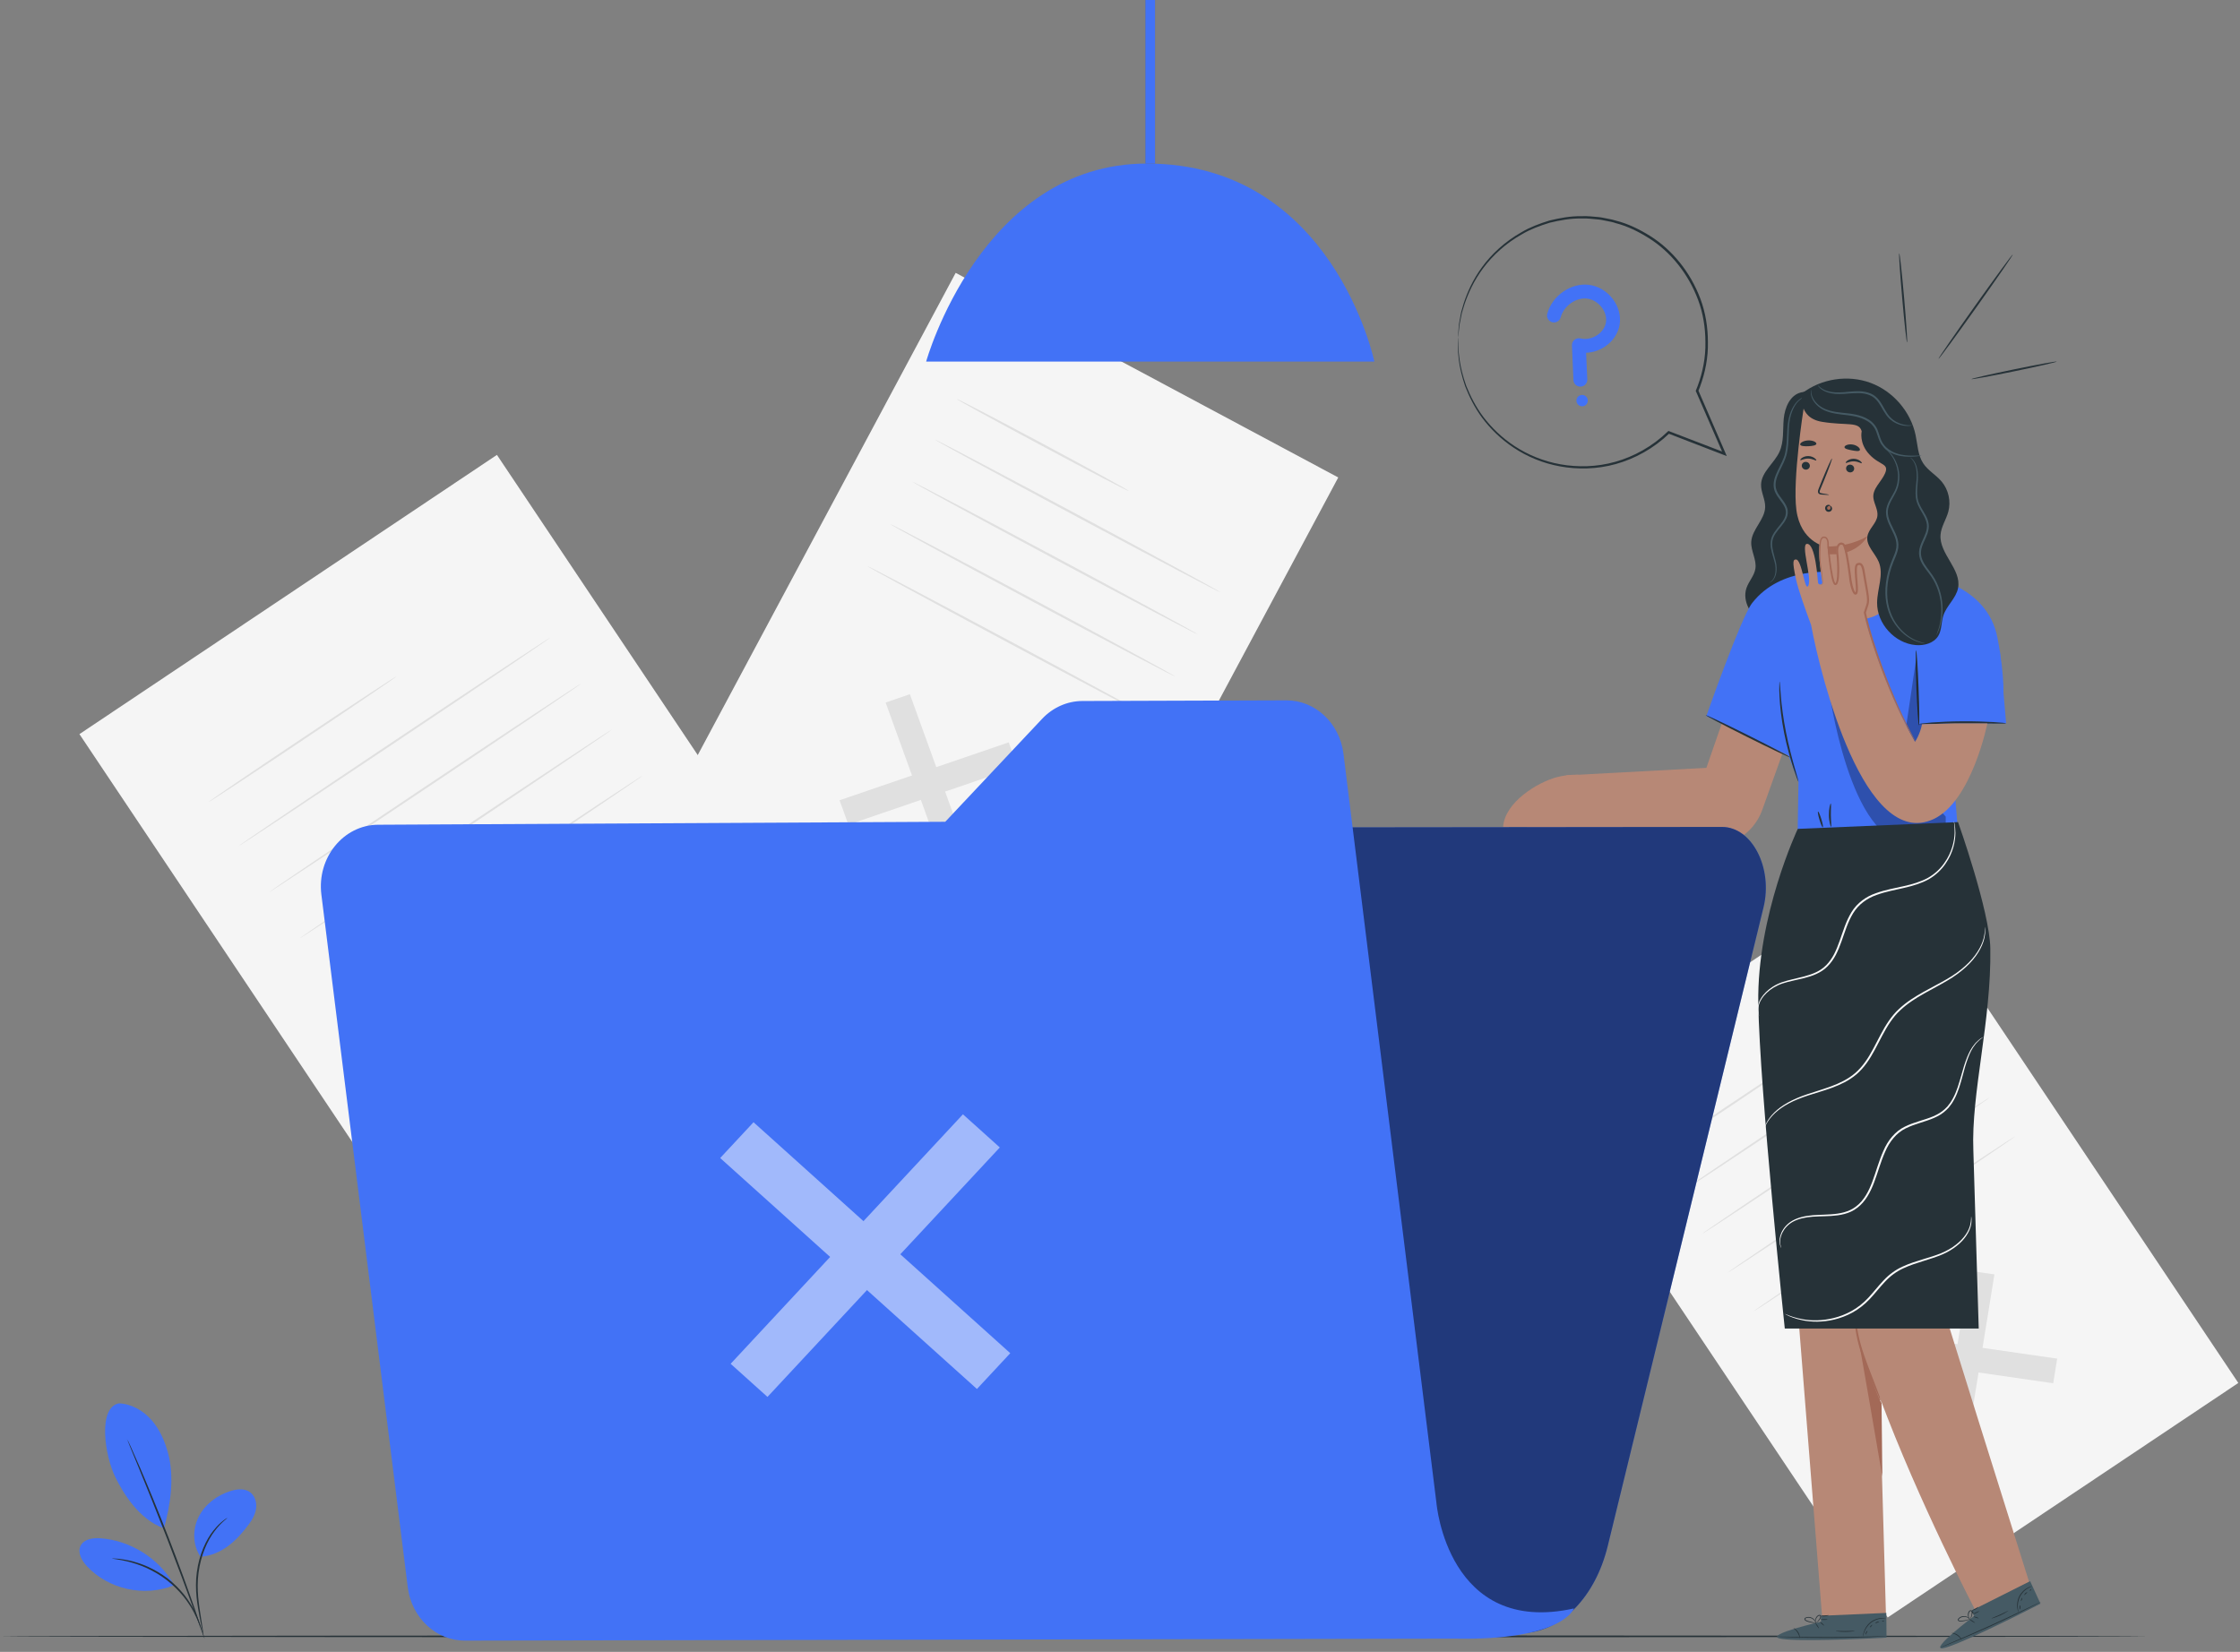 <svg width="602" height="444" viewBox="0 0 602 444" fill="none" xmlns="http://www.w3.org/2000/svg">
<rect x="0" y="0" width="602" height="444" fill="#808080" stroke="none"/>
<g clip-path="url(#clip0_385_2010)">
<path d="M133.549 122.267L21.348 197.322L131.865 362.536L244.066 287.48L133.549 122.267Z" fill="#F5F5F5"/>
<path d="M186.09 279.66L184.81 287.54L129.03 279.5L130.31 271.62L186.09 279.66Z" fill="#E0E0E0"/>
<path d="M158 251.55L166 252.7L157.13 307.62L149.12 306.46L158 251.55Z" fill="#E0E0E0"/>
<path d="M106.62 181.75C106.7 181.87 95.46 189.53 81.51 198.86C67.56 208.19 56.19 215.66 56.11 215.54C56.03 215.42 67.27 207.76 81.22 198.43C95.17 189.1 106.54 181.63 106.62 181.75Z" fill="#E0E0E0"/>
<path d="M147.88 171.39C147.96 171.51 129.26 184.16 106.12 199.63C82.97 215.11 64.15 227.56 64.07 227.44C63.99 227.32 82.68 214.68 105.83 199.19C128.97 183.71 147.8 171.26 147.88 171.38V171.39Z" fill="#E0E0E0"/>
<path d="M156.15 183.75C156.23 183.87 137.53 196.52 114.39 211.99C91.24 227.47 72.42 239.92 72.34 239.8C72.26 239.68 90.95 227.04 114.1 211.55C137.24 196.07 156.07 183.62 156.15 183.74V183.75Z" fill="#E0E0E0"/>
<path d="M164.42 196.12C164.5 196.24 145.8 208.89 122.66 224.36C99.51 239.84 80.69 252.29 80.61 252.17C80.53 252.05 99.22 239.41 122.37 223.92C145.51 208.44 164.34 195.99 164.42 196.11V196.12Z" fill="#E0E0E0"/>
<path d="M172.7 208.49C172.78 208.61 154.08 221.26 130.94 236.73C107.79 252.21 88.97 264.66 88.89 264.54C88.81 264.42 107.5 251.78 130.65 236.29C153.79 220.81 172.62 208.36 172.7 208.48V208.49Z" fill="#E0E0E0"/>
<path d="M508.735 232.971L414.504 296.005L507.318 434.754L601.549 371.719L508.735 232.971Z" fill="#F5F5F5"/>
<path d="M552.87 365.18L551.8 371.8L504.95 365.05L506.02 358.43L552.87 365.18Z" fill="#E0E0E0"/>
<path d="M529.27 341.57L536 342.54L528.54 388.66L521.82 387.69L529.27 341.57Z" fill="#E0E0E0"/>
<path d="M486.13 282.95C486.21 283.07 476.78 289.52 465.06 297.35C453.34 305.19 443.78 311.44 443.7 311.32C443.62 311.2 453.05 304.75 464.77 296.91C476.48 289.08 486.05 282.82 486.13 282.94V282.95Z" fill="#E0E0E0"/>
<path d="M520.78 274.25C520.86 274.37 505.17 285.01 485.73 298.01C466.29 311.01 450.47 321.45 450.39 321.33C450.31 321.21 466 310.58 485.44 297.57C504.87 284.57 520.7 274.13 520.78 274.25Z" fill="#E0E0E0"/>
<path d="M527.73 284.63C527.81 284.75 512.12 295.39 492.68 308.39C473.24 321.39 457.42 331.83 457.34 331.71C457.26 331.59 472.95 320.96 492.39 307.95C511.82 294.95 527.65 284.51 527.73 284.63Z" fill="#E0E0E0"/>
<path d="M534.67 295.02C534.75 295.14 519.06 305.78 499.62 318.77C480.18 331.77 464.36 342.21 464.28 342.09C464.2 341.97 479.89 331.34 499.33 318.33C518.76 305.33 534.59 294.89 534.67 295.01V295.02Z" fill="#E0E0E0"/>
<path d="M541.62 305.41C541.7 305.53 526.01 316.17 506.57 329.17C487.13 342.17 471.31 352.61 471.23 352.49C471.15 352.37 486.84 341.74 506.28 328.73C525.71 315.73 541.54 305.29 541.62 305.41Z" fill="#E0E0E0"/>
<path d="M359.656 128.334L256.838 73.342L175.864 224.738L278.682 279.729L359.656 128.334Z" fill="#F5F5F5"/>
<path d="M261.09 232.37L254.57 234.6L238.01 188.83L244.53 186.59L261.09 232.37Z" fill="#E0E0E0"/>
<path d="M271.09 199.53L273.47 206.1L228.01 221.67L225.63 215.1L271.09 199.53Z" fill="#E0E0E0"/>
<path d="M303.39 131.99C303.31 132.14 292.88 126.72 280.1 119.88C267.31 113.04 257.02 107.38 257.1 107.23C257.18 107.08 267.61 112.5 280.39 119.34C293.17 126.18 303.47 131.84 303.39 131.99Z" fill="#E0E0E0"/>
<path d="M328.06 159.23C327.98 159.38 310.72 150.31 289.52 138.97C268.31 127.63 251.18 118.31 251.26 118.16C251.34 118.01 268.6 127.08 289.81 138.43C311.01 149.77 328.14 159.09 328.06 159.24V159.23Z" fill="#E0E0E0"/>
<path d="M322 170.56C321.92 170.71 304.66 161.64 283.46 150.3C262.25 138.96 245.12 129.64 245.2 129.49C245.28 129.34 262.54 138.41 283.75 149.76C304.95 161.1 322.08 170.42 322 170.57V170.56Z" fill="#E0E0E0"/>
<path d="M315.94 181.89C315.86 182.04 298.6 172.97 277.4 161.63C256.19 150.29 239.06 140.97 239.14 140.82C239.22 140.67 256.48 149.74 277.69 161.09C298.89 172.43 316.02 181.75 315.94 181.9V181.89Z" fill="#E0E0E0"/>
<path d="M309.88 193.22C309.8 193.37 292.54 184.3 271.34 172.96C250.13 161.62 233 152.3 233.08 152.15C233.16 152 250.42 161.07 271.63 172.42C292.83 183.76 309.96 193.08 309.88 193.23V193.22Z" fill="#E0E0E0"/>
<path opacity="0.2" d="M310.42 0H307.84V43.98H310.42V0Z" fill="black"/>
<path d="M248.9 97.19H369.36C369.36 97.19 358.24 43.96 308.22 43.96C263.73 43.96 248.9 97.19 248.9 97.19Z" fill="#4272F6"/>
<path d="M310.42 0H307.84V43.98H310.42V0Z" fill="#4272F6"/>
<path d="M577.33 439.83C577.33 439.97 448.08 440.09 288.68 440.09C129.28 440.09 0 439.97 0 439.83C0 439.69 129.22 439.57 288.68 439.57C448.14 439.57 577.33 439.69 577.33 439.83Z" fill="#263238"/>
<path d="M31.95 377.2C35.33 377.32 38.5 379.15 40.73 381.7C42.96 384.24 44.33 387.44 45.2 390.71C46.89 397.03 45.85 404.5 44.05 410.79C37.2 408.34 32.98 401.04 31.07 397.2C28.05 391.13 26.28 378.34 31.94 377.2" fill="#4272F6"/>
<path d="M53.91 418.45C51.75 415.35 51.7 411.04 53.41 407.66C55.12 404.29 58.4 401.86 62.01 400.75C63.68 400.24 65.62 400.02 67.07 400.99C68.43 401.9 69.02 403.68 68.84 405.3C68.66 406.92 67.84 408.41 66.87 409.72C63.54 414.23 59.49 417.98 53.91 418.44" fill="#4272F6"/>
<path d="M54.66 439.581C54.66 439.581 54.52 439.121 54.35 438.271C54.17 437.331 53.93 436.121 53.65 434.671C53.11 431.641 52.25 427.331 52.9 422.571C53.52 417.831 55.41 413.771 57.39 411.351C58.36 410.131 59.3 409.261 59.99 408.731C60.32 408.451 60.62 408.281 60.8 408.141C60.99 408.011 61.1 407.951 61.11 407.971C61.18 408.051 59.51 409.091 57.66 411.561C55.79 413.991 53.99 417.971 53.37 422.641C52.73 427.311 53.52 431.581 53.98 434.621C54.22 436.151 54.42 437.391 54.54 438.251C54.65 439.111 54.7 439.591 54.66 439.591V439.581Z" fill="#263238"/>
<path d="M34.16 386.831C34.16 386.831 34.27 387.001 34.44 387.351C34.62 387.741 34.86 388.251 35.15 388.871C35.75 390.201 36.61 392.131 37.64 394.521C39.7 399.311 42.46 405.971 45.34 413.381C48.22 420.801 50.67 427.581 52.37 432.501C53.22 434.961 53.9 436.961 54.35 438.351C54.56 439.011 54.73 439.541 54.86 439.951C54.97 440.321 55.02 440.511 55.01 440.521C55 440.531 54.91 440.341 54.77 439.981C54.62 439.571 54.42 439.051 54.18 438.411C53.66 436.991 52.94 435.021 52.06 432.611C50.27 427.711 47.77 420.961 44.9 413.541C42.02 406.131 39.32 399.461 37.34 394.641C36.37 392.271 35.57 390.331 34.99 388.931C34.73 388.291 34.53 387.771 34.37 387.371C34.23 387.011 34.17 386.821 34.18 386.811L34.16 386.831Z" fill="#263238"/>
<path d="M46.54 425.6C42.5 418.73 34.97 414.05 27.02 413.47C25 413.32 22.56 413.66 21.66 415.48C20.76 417.3 21.96 419.45 23.34 420.95C29.08 427.16 38.78 429.33 46.61 426.15" fill="#4272F6"/>
<path d="M30.1 418.89C30.1 418.89 30.55 418.88 31.37 418.94C31.78 418.97 32.28 419 32.85 419.11C33.42 419.22 34.08 419.28 34.79 419.47C35.5 419.64 36.29 419.82 37.1 420.11C37.93 420.35 38.78 420.71 39.67 421.09C41.43 421.89 43.31 422.94 45.09 424.3C46.86 425.68 48.35 427.22 49.57 428.73C50.15 429.5 50.71 430.24 51.15 430.99C51.63 431.71 51.99 432.43 52.32 433.08C52.68 433.72 52.89 434.35 53.13 434.88C53.37 435.41 53.51 435.89 53.63 436.28C53.87 437.06 53.99 437.49 53.96 437.5C53.86 437.54 53.37 435.79 52.02 433.23C51.67 432.6 51.3 431.9 50.81 431.2C50.37 430.47 49.81 429.76 49.22 429.01C48.01 427.54 46.53 426.04 44.79 424.68C43.04 423.34 41.21 422.3 39.48 421.49C38.61 421.11 37.77 420.74 36.96 420.49C36.17 420.19 35.4 420 34.7 419.8C31.89 419.09 30.08 418.99 30.09 418.89H30.1Z" fill="#263238"/>
<path d="M484.03 105.48C481.09 106.16 479.66 109.54 479.38 112.54C479.1 115.54 479.48 118.72 478.22 121.46C476.8 124.55 473.41 126.82 473.29 130.21C473.22 132.28 474.45 134.23 474.39 136.3C474.29 139.7 470.83 142.27 470.65 145.66C470.52 148.11 472.15 150.45 471.76 152.87C471.46 154.75 469.99 156.23 469.37 158.04C468.14 161.63 470.6 165.59 473.82 167.61C477.4 169.86 481.99 170.45 486.02 169.16C490.05 167.87 493.45 164.74 495.06 160.82C496.84 156.5 496.45 151.64 496.06 146.98C494.86 132.47 493.96 117.94 493.37 103.4" fill="#263238"/>
<path d="M475.49 156.66C475.43 156.6 476.29 156.35 476.83 155.06C477.09 154.43 477.23 153.59 477.17 152.62C477.14 151.64 476.8 150.58 476.44 149.38C476.11 148.19 475.67 146.81 475.92 145.28C476.17 143.72 477.29 142.44 478.3 141.19C478.81 140.55 479.33 139.89 479.65 139.14C479.99 138.4 480.06 137.54 479.81 136.74C479.29 135.11 477.69 133.9 476.96 132.02C476.6 131.07 476.59 130.04 476.8 129.1C477 128.16 477.38 127.3 477.77 126.48C478.55 124.85 479.42 123.36 479.76 121.77C480.46 118.6 480.13 115.57 480.61 113.08C481.04 110.59 482.1 108.71 483.14 107.75C483.65 107.25 484.14 106.99 484.46 106.81C484.8 106.66 484.98 106.6 484.99 106.61C485.02 106.67 484.25 106.9 483.28 107.89C482.32 108.86 481.35 110.7 480.97 113.14C480.77 114.35 480.74 115.72 480.69 117.18C480.64 118.64 480.59 120.23 480.22 121.87C479.87 123.53 478.99 125.09 478.23 126.68C477.48 128.25 476.79 130.09 477.45 131.81C478.09 133.51 479.7 134.72 480.3 136.56C480.6 137.48 480.5 138.49 480.11 139.31C479.74 140.14 479.2 140.83 478.68 141.47C477.63 142.73 476.59 143.94 476.35 145.34C476.1 146.73 476.49 148.08 476.8 149.26C477.13 150.45 477.46 151.57 477.47 152.59C477.5 153.6 477.33 154.48 477.02 155.12C476.72 155.77 476.3 156.18 476 156.38C475.69 156.59 475.5 156.64 475.5 156.64L475.49 156.66Z" fill="#455A64"/>
<path d="M467.62 180.37L458.59 206.39L420.95 208.41L414.67 222.38L453.97 226.36C461.81 229.6 470.76 225.63 473.62 217.65L484.11 188.37L467.62 180.38V180.37Z" fill="#B78876"/>
<path d="M545.48 425.7C545.48 425.7 517.89 338.08 517.31 335.24C516.78 332.67 527.32 269.62 528.65 253.3L491.38 254.69C491.38 254.69 491.38 254.79 491.38 254.96L475.54 255.84L489.73 435.03H506.88L505.18 375.58C515.76 403.98 530.91 432.91 530.91 432.91L545.49 425.7H545.48Z" fill="#B78876"/>
<path d="M505.87 396.88C505.89 396.34 505.66 376.96 505.66 376.96C505.45 378.12 499.08 360.14 499.24 359.04C499.32 358.47 505.87 396.88 505.87 396.88Z" fill="#A36957"/>
<path d="M498.51 350.53C498.51 350.53 498.43 350.92 498.4 351.62C498.36 352.32 498.35 353.34 498.42 354.59C498.44 355.22 498.51 355.9 498.59 356.64C498.68 357.37 498.78 358.16 498.95 358.97C499.26 360.61 499.74 362.38 500.35 364.19C501.6 367.81 502.97 370.98 503.95 373.29C504.41 374.34 504.81 375.24 505.14 376C505.43 376.64 505.61 376.98 505.65 376.96C505.69 376.95 505.58 376.57 505.35 375.91C505.12 375.25 504.77 374.3 504.32 373.13C503.44 370.79 502.13 367.6 500.89 364C500.28 362.2 499.8 360.46 499.46 358.86C499.28 358.06 499.16 357.29 499.05 356.57C498.95 355.85 498.86 355.17 498.81 354.55C498.69 353.31 498.64 352.3 498.61 351.61C498.58 350.91 498.54 350.53 498.5 350.53H498.51Z" fill="#A36957"/>
<path d="M489.39 435.91V434.3L506.95 433.53L507 440.17L505.92 440.24C501.1 440.52 481.38 441.34 478.15 440.37C474.55 439.29 489.39 435.9 489.39 435.9V435.91Z" fill="#455A64"/>
<path d="M507.25 439.78C507.25 439.78 507.15 439.8 506.95 439.81C506.69 439.83 506.41 439.84 506.09 439.87C505.23 439.91 504.17 439.96 502.91 440.02C500.23 440.13 496.52 440.22 492.42 440.24C488.32 440.26 484.61 440.19 481.93 440.11C480.68 440.06 479.62 440.02 478.75 439.99C478.43 439.97 478.15 439.96 477.89 439.94C477.69 439.93 477.59 439.92 477.59 439.91C477.59 439.91 477.69 439.9 477.89 439.9C478.15 439.9 478.43 439.9 478.75 439.9C479.61 439.91 480.68 439.93 481.93 439.95C484.61 439.99 488.32 440.04 492.42 440.02C496.51 440 500.22 439.93 502.91 439.86C504.16 439.83 505.22 439.8 506.09 439.78C506.41 439.78 506.69 439.77 506.95 439.76C507.15 439.76 507.25 439.76 507.25 439.76V439.78Z" fill="#263238"/>
<path d="M483.7 440.34C483.64 440.34 483.58 439.59 483.1 438.83C482.63 438.06 481.98 437.67 482.01 437.62C482.02 437.57 482.77 437.89 483.28 438.72C483.79 439.54 483.75 440.36 483.7 440.35V440.34Z" fill="#263238"/>
<path d="M488.85 437.71C488.85 437.71 488.55 437.44 488.3 437.04C488.04 436.64 487.88 436.29 487.92 436.26C487.97 436.23 488.22 436.53 488.47 436.93C488.73 437.33 488.89 437.68 488.85 437.71Z" fill="#263238"/>
<path d="M490.26 436.95C490.26 436.95 489.94 436.81 489.64 436.54C489.34 436.27 489.12 436.02 489.16 435.97C489.2 435.93 489.48 436.11 489.78 436.38C490.08 436.65 490.3 436.9 490.26 436.95Z" fill="#263238"/>
<path d="M491.15 435.3C491.15 435.36 490.74 435.41 490.24 435.42C489.74 435.42 489.33 435.39 489.33 435.33C489.33 435.27 489.74 435.22 490.24 435.21C490.74 435.21 491.15 435.24 491.15 435.3Z" fill="#263238"/>
<path d="M491.46 434.141C491.48 434.191 491.04 434.391 490.44 434.441C489.85 434.491 489.38 434.361 489.39 434.301C489.39 434.241 489.86 434.271 490.42 434.231C490.98 434.191 491.43 434.081 491.45 434.141H491.46Z" fill="#263238"/>
<path d="M488.25 436.18C488.25 436.18 487.82 436.26 487.13 436.18C486.78 436.14 486.37 436.06 485.93 435.92C485.71 435.84 485.48 435.79 485.24 435.64C485.13 435.57 485 435.46 484.96 435.29C484.91 435.12 485 434.93 485.13 434.84C486.2 434.28 487.28 434.88 487.68 435.43C487.9 435.71 488 435.99 488.05 436.18C488.1 436.37 488.09 436.48 488.08 436.48C488.04 436.49 488 436.04 487.56 435.52C487.34 435.27 487.02 435.02 486.6 434.9C486.2 434.78 485.64 434.75 485.26 435C485.08 435.13 485.15 435.34 485.35 435.46C485.54 435.58 485.77 435.65 485.98 435.73C486.41 435.87 486.8 435.97 487.14 436.03C487.81 436.15 488.24 436.15 488.24 436.18H488.25Z" fill="#263238"/>
<path d="M487.96 436.24C487.96 436.24 487.78 435.97 487.83 435.46C487.86 435.21 487.95 434.92 488.13 434.64C488.33 434.39 488.58 434.05 489.06 434.06C489.32 434.09 489.45 434.39 489.41 434.58C489.39 434.78 489.3 434.95 489.22 435.08C489.05 435.36 488.87 435.59 488.69 435.76C488.34 436.11 488.06 436.24 488.05 436.22C488.03 436.19 488.27 436.02 488.58 435.66C488.73 435.48 488.9 435.26 489.05 434.98C489.2 434.74 489.31 434.32 489.03 434.27C488.75 434.24 488.46 434.52 488.29 434.75C488.11 434.99 488.02 435.26 487.97 435.48C487.89 435.94 487.99 436.23 487.95 436.24H487.96Z" fill="#263238"/>
<path d="M506.88 434.99C506.88 434.99 506.38 434.94 505.59 435.04C504.81 435.13 503.72 435.45 502.78 436.21C501.84 436.97 501.28 437.96 501.03 438.7C500.77 439.45 500.74 439.95 500.7 439.95C500.69 439.95 500.68 439.82 500.7 439.6C500.72 439.37 500.77 439.05 500.89 438.66C501.12 437.88 501.67 436.84 502.65 436.05C503.63 435.26 504.77 434.95 505.58 434.89C505.99 434.86 506.32 434.88 506.54 434.91C506.76 434.94 506.89 434.98 506.88 434.99Z" fill="#263238"/>
<path d="M498.46 438.38C498.46 438.43 497.33 438.62 495.91 438.62C494.49 438.62 493.35 438.46 493.35 438.4C493.35 438.34 494.5 438.41 495.9 438.4C497.31 438.4 498.45 438.31 498.45 438.37L498.46 438.38Z" fill="#263238"/>
<path d="M501.89 438.35C501.89 438.35 501.8 438.59 501.68 438.85C501.56 439.11 501.5 439.34 501.44 439.34C501.38 439.34 501.35 439.06 501.49 438.76C501.62 438.46 501.85 438.3 501.89 438.34V438.35Z" fill="#263238"/>
<path d="M503.17 436.74C503.17 436.74 503.1 436.96 502.92 437.15C502.74 437.33 502.56 437.45 502.52 437.41C502.48 437.37 502.59 437.19 502.77 437C502.95 436.82 503.13 436.7 503.17 436.74Z" fill="#263238"/>
<path d="M505.02 435.99C505.01 436.05 504.78 436.05 504.52 436.14C504.26 436.23 504.08 436.37 504.03 436.33C503.98 436.3 504.13 436.05 504.45 435.94C504.77 435.83 505.04 435.94 505.02 435.99Z" fill="#263238"/>
<path d="M506.33 435.64C506.35 435.69 506.25 435.78 506.11 435.84C505.97 435.9 505.83 435.9 505.81 435.84C505.79 435.79 505.89 435.7 506.03 435.64C506.17 435.58 506.31 435.58 506.33 435.64Z" fill="#263238"/>
<path d="M530.56 434.36L529.89 432.89L545.6 424.99L548.37 431.03L547.41 431.54C543.13 433.77 525.47 442.59 522.13 443.03C518.4 443.52 530.56 434.35 530.56 434.35V434.36Z" fill="#455A64"/>
<path d="M548.43 430.571C548.43 430.571 548.34 430.631 548.17 430.721C547.94 430.841 547.69 430.971 547.41 431.121C546.64 431.511 545.69 431.991 544.57 432.561C542.17 433.761 538.82 435.361 535.09 437.061C531.36 438.751 527.95 440.211 525.46 441.241C524.3 441.711 523.31 442.111 522.51 442.431C522.21 442.551 521.95 442.651 521.7 442.741C521.51 442.811 521.42 442.841 521.41 442.831C521.41 442.831 521.5 442.781 521.68 442.701C521.92 442.601 522.18 442.481 522.47 442.351C523.26 442.011 524.24 441.591 525.39 441.101C527.86 440.041 531.26 438.561 534.99 436.871C538.72 435.181 542.07 433.591 544.49 432.431C545.62 431.891 546.58 431.431 547.36 431.051C547.65 430.911 547.91 430.791 548.14 430.681C548.32 430.601 548.42 430.561 548.42 430.561L548.43 430.571Z" fill="#263238"/>
<path d="M527.18 440.74C527.12 440.77 526.77 440.1 526.01 439.6C525.27 439.09 524.51 439 524.52 438.94C524.51 438.89 525.33 438.88 526.13 439.43C526.94 439.97 527.23 440.73 527.18 440.74Z" fill="#263238"/>
<path d="M530.8 436.22C530.8 436.22 530.42 436.1 530.02 435.84C529.62 435.58 529.33 435.33 529.36 435.28C529.39 435.23 529.74 435.4 530.14 435.66C530.54 435.92 530.83 436.17 530.8 436.22Z" fill="#263238"/>
<path d="M531.78 434.96C531.76 435.02 531.44 434.96 531.05 434.84C530.66 434.72 530.37 434.57 530.38 434.52C530.4 434.46 530.72 434.52 531.11 434.64C531.5 434.76 531.79 434.91 531.78 434.96Z" fill="#263238"/>
<path d="M531.91 433.08C531.93 433.13 531.58 433.35 531.13 433.56C530.67 433.77 530.28 433.9 530.26 433.85C530.24 433.8 530.59 433.58 531.04 433.37C531.5 433.16 531.89 433.03 531.91 433.08Z" fill="#263238"/>
<path d="M531.71 431.9C531.71 431.9 531.43 432.31 530.91 432.59C530.39 432.88 529.91 432.95 529.9 432.9C529.88 432.84 530.32 432.68 530.81 432.41C531.31 432.14 531.68 431.86 531.72 431.91L531.71 431.9Z" fill="#263238"/>
<path d="M529.63 435.08C529.63 435.08 529.27 435.33 528.6 435.54C528.27 435.64 527.86 435.74 527.4 435.79C527.17 435.81 526.94 435.85 526.66 435.82C526.53 435.8 526.37 435.75 526.26 435.62C526.15 435.49 526.15 435.28 526.23 435.14C526.98 434.19 528.21 434.3 528.8 434.64C529.12 434.81 529.32 435.02 529.44 435.17C529.56 435.33 529.6 435.43 529.59 435.43C529.56 435.46 529.34 435.06 528.73 434.77C528.43 434.63 528.03 434.54 527.6 434.6C527.19 434.66 526.66 434.86 526.42 435.24C526.31 435.43 526.46 435.6 526.69 435.62C526.91 435.65 527.16 435.62 527.38 435.61C527.83 435.57 528.23 435.49 528.56 435.41C529.22 435.24 529.61 435.07 529.63 435.1V435.08Z" fill="#263238"/>
<path d="M529.39 435.25C529.39 435.25 529.11 435.07 528.95 434.59C528.87 434.35 528.83 434.05 528.89 433.72C528.97 433.41 529.06 432.99 529.51 432.81C529.76 432.73 530.35 433.24 530.39 433.43C530.45 433.62 530.09 433.52 530.08 433.68C530.04 434 529.97 434.29 529.88 434.52C529.7 434.98 529.5 435.21 529.48 435.2C529.45 435.18 529.6 434.92 529.74 434.47C529.81 434.24 529.87 433.97 529.89 433.66C529.93 433.38 529.85 432.95 529.57 433.02C529.3 433.11 529.16 433.48 529.09 433.76C529.03 434.05 529.05 434.33 529.1 434.56C529.21 435.01 529.43 435.23 529.4 435.26L529.39 435.25Z" fill="#263238"/>
<path d="M546.13 426.36C546.13 426.36 545.65 426.52 544.97 426.93C544.29 427.33 543.43 428.07 542.88 429.15C542.33 430.23 542.23 431.36 542.3 432.14C542.37 432.93 542.55 433.4 542.51 433.41C542.5 433.41 542.44 433.3 542.36 433.09C542.28 432.88 542.2 432.56 542.14 432.15C542.03 431.35 542.1 430.17 542.68 429.04C543.25 427.92 544.17 427.16 544.88 426.79C545.24 426.6 545.55 426.48 545.77 426.42C545.99 426.36 546.11 426.34 546.12 426.35L546.13 426.36Z" fill="#263238"/>
<path d="M539.84 432.9C539.84 432.9 538.9 433.58 537.61 434.17C536.32 434.76 535.21 435.07 535.19 435.02C535.17 434.96 536.24 434.56 537.52 433.98C538.8 433.4 539.81 432.85 539.84 432.91V432.9Z" fill="#263238"/>
<path d="M542.95 431.47C543.01 431.49 542.96 431.73 542.97 432.02C542.97 432.31 543.01 432.54 542.95 432.57C542.9 432.59 542.75 432.36 542.75 432.02C542.75 431.69 542.89 431.45 542.95 431.47Z" fill="#263238"/>
<path d="M543.47 429.47C543.52 429.49 543.5 429.7 543.41 429.94C543.32 430.18 543.2 430.36 543.15 430.34C543.1 430.32 543.12 430.11 543.21 429.87C543.3 429.63 543.42 429.45 543.47 429.47Z" fill="#263238"/>
<path d="M544.85 428.04C544.86 428.1 544.65 428.19 544.45 428.38C544.25 428.56 544.14 428.77 544.08 428.75C544.02 428.75 544.06 428.45 544.3 428.22C544.55 427.99 544.83 427.98 544.84 428.03L544.85 428.04Z" fill="#263238"/>
<path d="M545.9 427.18C545.9 427.18 545.89 427.34 545.78 427.46C545.67 427.57 545.55 427.63 545.51 427.59C545.47 427.55 545.52 427.43 545.63 427.31C545.74 427.2 545.86 427.14 545.9 427.18Z" fill="#263238"/>
<path d="M526.23 223.64L523.3 187.94L538.33 188.21C538.33 188.21 539.03 182.95 536.81 171.4C535.45 164.32 530.74 159.98 525.45 157.4V157.31L524.99 157.19C518.26 154.04 511.22 153.6 511.22 153.6L492.77 153.81C492.77 153.81 478.68 152.05 470.88 162.1C467.88 165.97 458.58 192.46 458.58 192.46L480.72 203.12L478.61 188.43C478.61 188.43 479.03 199.08 480.39 202.45C481.15 204.33 483.34 210.17 483.34 210.17L483.05 227.78L526.21 223.64H526.23Z" fill="#4272F6"/>
<path d="M516.05 182.76L513.32 194.42H539.15L537.45 174.86L516.05 182.76Z" fill="#4272F6"/>
<path d="M539.15 194.421C539.15 194.341 537.85 194.211 535.73 194.081C533.61 193.961 530.68 193.851 527.45 193.871C524.21 193.891 521.28 194.031 519.17 194.191C517.05 194.361 515.75 194.541 515.76 194.611C515.76 194.691 517.08 194.661 519.19 194.591C521.31 194.531 524.23 194.451 527.45 194.431C530.68 194.421 533.6 194.461 535.72 194.481C537.84 194.501 539.15 194.501 539.15 194.421Z" fill="#263238"/>
<path d="M514.94 174.771C514.86 174.771 514.83 175.911 514.85 177.741C514.87 179.571 514.94 182.101 515.04 184.891C515.15 187.681 515.28 190.211 515.4 192.031C515.52 193.861 515.64 194.98 515.72 194.98C515.8 194.98 515.83 193.84 515.81 192.01C515.79 190.18 515.72 187.651 515.62 184.861C515.51 182.071 515.38 179.551 515.26 177.721C515.14 175.891 515.02 174.771 514.94 174.771Z" fill="#263238"/>
<g opacity="0.3">
<path d="M491.43 184.87C491.43 184.87 497.17 227.44 513.31 226.31C513.31 226.31 520.58 226.22 522.91 221.39V219.49L491.43 184.87Z" fill="black"/>
</g>
<g opacity="0.3">
<path d="M514.94 177.28L511.85 198.15L513.85 201.81L517.14 194.65L515.75 194.61L514.94 177.28Z" fill="black"/>
</g>
<path d="M483.35 210.16C483.35 210.16 483.16 209.82 482.91 209.16C482.66 208.51 482.33 207.55 481.94 206.37C481.17 203.99 480.22 200.67 479.47 196.92C478.73 193.17 478.36 189.73 478.25 187.23C478.19 185.98 478.17 184.97 478.19 184.27C478.2 183.57 478.23 183.18 478.26 183.18C478.34 183.18 478.4 184.72 478.61 187.2C478.82 189.68 479.24 193.09 479.98 196.81C480.72 200.53 481.61 203.85 482.29 206.25C482.61 207.36 482.88 208.31 483.1 209.09C483.29 209.76 483.38 210.14 483.34 210.15L483.35 210.16Z" fill="#263238"/>
<path d="M489.88 222.39C489.74 222.43 489.34 221.51 488.99 220.34C488.63 219.17 488.46 218.18 488.6 218.14C488.74 218.1 489.14 219.02 489.49 220.19C489.85 221.36 490.02 222.35 489.88 222.39Z" fill="#263238"/>
<path d="M492.11 222.23C491.98 222.26 491.54 220.89 491.52 219.12C491.49 217.35 491.88 215.96 492.02 215.99C492.17 216.02 492.02 217.4 492.04 219.11C492.06 220.82 492.26 222.2 492.11 222.23Z" fill="#263238"/>
<path d="M481.18 203.6C481.12 203.73 475.96 201.28 469.67 198.14C463.38 195 458.33 192.34 458.39 192.21C458.45 192.08 463.61 194.53 469.9 197.67C476.19 200.81 481.24 203.47 481.18 203.6Z" fill="#263238"/>
<path d="M490.26 157.25C490.38 152.19 490.4 146.86 490.4 146.86C490.4 146.86 483.91 145.61 482.78 137.07C481.7 128.93 484.72 109.82 484.72 109.82C494.2 106.24 504.05 109.48 510.54 117.16L508.93 158.23C508.74 163 504.49 166.64 499.39 166.4C494.24 166.16 490.15 162.06 490.26 157.24V157.25Z" fill="#B78876"/>
<path d="M484.23 125.1C484.19 125.68 484.65 126.18 485.25 126.23C485.85 126.28 486.36 125.85 486.4 125.28C486.44 124.7 485.98 124.2 485.38 124.15C484.78 124.1 484.26 124.53 484.23 125.1Z" fill="#263238"/>
<path d="M483.83 123.67C483.96 123.82 484.8 123.23 485.98 123.26C487.15 123.28 488 123.9 488.13 123.76C488.19 123.7 488.06 123.44 487.7 123.16C487.34 122.88 486.72 122.6 485.98 122.58C485.25 122.57 484.63 122.82 484.27 123.08C483.9 123.35 483.77 123.6 483.84 123.67H483.83Z" fill="#263238"/>
<path d="M496.14 125.84C496.1 126.42 496.56 126.92 497.16 126.97C497.76 127.02 498.27 126.59 498.31 126.02C498.35 125.45 497.89 124.94 497.29 124.89C496.69 124.84 496.17 125.27 496.14 125.84Z" fill="#263238"/>
<path d="M496.06 124.41C496.19 124.56 497.03 123.97 498.21 124C499.38 124.02 500.23 124.64 500.36 124.5C500.42 124.44 500.29 124.18 499.92 123.89C499.56 123.61 498.94 123.33 498.2 123.31C497.47 123.3 496.85 123.55 496.49 123.81C496.12 124.08 495.99 124.33 496.06 124.4V124.41Z" fill="#263238"/>
<path d="M491.57 133C491.57 132.93 490.85 132.79 489.67 132.61C489.37 132.57 489.09 132.5 489.04 132.3C488.98 132.08 489.11 131.76 489.26 131.42C489.56 130.7 489.87 129.95 490.2 129.16C491.51 125.94 492.47 123.3 492.34 123.24C492.21 123.19 491.04 125.75 489.72 128.97C489.4 129.76 489.1 130.52 488.81 131.24C488.69 131.58 488.48 131.96 488.62 132.41C488.69 132.64 488.91 132.8 489.1 132.86C489.29 132.92 489.46 132.93 489.61 132.94C490.8 133.03 491.54 133.06 491.54 132.99L491.57 133Z" fill="#263238"/>
<path d="M490.41 146.87C490.41 146.87 496.12 147.39 501.88 144.13C501.88 144.13 498.97 149.9 490.48 148.88L490.42 146.87H490.41Z" fill="#A36957"/>
<path d="M499.81 121.02C499.57 121.39 498.68 121.22 497.68 121.04C496.68 120.84 495.79 120.66 495.71 120.23C495.61 119.82 496.64 119.25 497.98 119.5C499.31 119.75 500.06 120.66 499.82 121.01L499.81 121.02Z" fill="#263238"/>
<path d="M488.15 119.3C488.06 119.73 487.1 119.88 486 119.94C484.9 119.98 483.93 119.92 483.8 119.5C483.67 119.1 484.6 118.44 485.93 118.38C487.26 118.32 488.24 118.89 488.15 119.3Z" fill="#263238"/>
<path d="M491.59 135.81C491.34 135.74 491.06 135.88 490.94 136.11C490.79 136.38 490.86 136.74 491.09 136.94C491.32 137.14 491.7 137.14 491.94 136.95C492.18 136.76 492.26 136.39 492.12 136.12C491.98 135.85 491.64 135.7 491.34 135.79" fill="#A36957"/>
<path d="M491.87 135.93C491.92 135.88 491.68 135.59 491.17 135.71C490.93 135.76 490.62 135.97 490.53 136.34C490.44 136.68 490.53 137.12 490.88 137.4C491.26 137.66 491.71 137.61 492 137.4C492.32 137.19 492.41 136.81 492.36 136.57C492.26 136.04 491.87 135.96 491.86 136.03C491.82 136.1 492 136.28 491.96 136.59C491.94 136.74 491.87 136.89 491.72 136.96C491.58 137.04 491.34 137.04 491.21 136.94C491.07 136.84 491 136.62 491.03 136.46C491.05 136.29 491.16 136.17 491.3 136.09C491.58 135.93 491.82 136.01 491.86 135.94L491.87 135.93Z" fill="#263238"/>
<path d="M506.62 127.21C505.61 129.55 503.14 131.36 503.48 133.89C503.7 135.52 504.75 137.05 504.55 138.68C504.29 140.73 502.16 142.16 501.86 144.21C501.49 146.72 503.93 148.67 504.91 151.02C506.33 154.43 504.51 158.27 504.47 161.97C504.4 167.63 509.22 172.92 514.86 173.39C517.14 173.58 519.71 172.89 520.9 170.93C521.88 169.31 521.68 167.26 522.27 165.46C523.14 162.78 525.69 160.83 526.23 158.06C527.21 153.02 521.12 148.86 521.52 143.74C521.69 141.55 523.04 139.65 523.61 137.53C524.36 134.76 523.67 131.64 521.82 129.44C520.32 127.65 518.14 126.48 516.86 124.53C515.41 122.32 515.36 119.51 514.81 116.92C513.48 110.61 508.74 105.13 502.69 102.9C496.64 100.67 489.47 101.76 484.36 105.69C484.36 105.69 482.91 112.28 489.67 113.38C496.44 114.48 499.57 113.21 500.33 115.92C500.33 115.92 499.56 119.09 502.36 122.11C505.16 125.14 507.79 124.5 506.61 127.22L506.62 127.21Z" fill="#263238"/>
<path d="M517.41 172.92C517.41 172.92 517.2 172.92 516.79 172.86C516.39 172.8 515.8 172.66 515.07 172.4C513.63 171.87 511.58 170.72 509.84 168.52C508.97 167.43 508.16 166.11 507.61 164.56C507.05 163.02 506.73 161.27 506.7 159.43C506.66 157.59 506.92 155.65 507.42 153.72C507.67 152.75 508 151.79 508.38 150.83C508.75 149.87 509.21 148.94 509.48 147.96C509.76 146.98 509.73 145.98 509.48 145.03C509.22 144.08 508.77 143.18 508.34 142.29C507.9 141.4 507.46 140.52 507.17 139.58C506.88 138.65 506.77 137.64 506.96 136.71C507.36 134.83 508.5 133.43 509.18 132C509.89 130.58 510.12 129.09 510.09 127.74C509.97 125.02 508.81 123 507.86 121.84C506.87 120.68 506.12 120.23 506.16 120.19C506.16 120.19 506.95 120.56 508.01 121.71C509.03 122.86 510.28 124.9 510.45 127.72C510.51 129.11 510.3 130.69 509.57 132.18C508.88 133.66 507.78 135.07 507.43 136.79C507.08 138.53 507.9 140.32 508.79 142.06C509.23 142.95 509.69 143.87 509.97 144.89C510.25 145.9 510.29 147.05 509.98 148.09C509.7 149.14 509.23 150.08 508.86 151.02C508.49 151.96 508.16 152.91 507.91 153.85C507.41 155.74 507.15 157.63 507.18 159.42C507.19 163.02 508.43 166.18 510.12 168.29C511.78 170.46 513.74 171.63 515.14 172.2C516.56 172.77 517.42 172.86 517.4 172.92H517.41Z" fill="#455A64"/>
<path d="M516.42 122.46C516.42 122.46 515.9 122.59 514.93 122.68C513.97 122.76 512.55 122.87 510.81 122.57C509.12 122.26 506.97 121.43 505.61 119.42C504.94 118.41 504.68 117.19 504.25 116.06C503.84 114.92 503.05 113.93 501.97 113.25C499.78 111.86 497.21 111.69 494.96 111.42C492.7 111.16 490.57 110.68 489.13 109.6C487.68 108.57 486.94 107.23 486.74 106.26C486.63 105.78 486.64 105.39 486.66 105.13C486.7 104.87 486.72 104.74 486.74 104.74C486.8 104.74 486.67 105.29 486.93 106.2C487.17 107.1 487.92 108.34 489.33 109.29C490.72 110.27 492.75 110.7 495 110.93C497.23 111.18 499.9 111.32 502.24 112.8C503.4 113.52 504.29 114.65 504.71 115.86C505.16 117.05 505.4 118.22 506 119.14C507.22 121 509.24 121.85 510.86 122.19C512.53 122.53 513.94 122.48 514.9 122.46C515.86 122.43 516.4 122.4 516.4 122.44L516.42 122.46Z" fill="#455A64"/>
<path d="M513.93 114.321C513.93 114.321 513.53 114.471 512.76 114.491C512 114.511 510.86 114.381 509.6 113.781C508.97 113.481 508.33 113.061 507.74 112.491C507.14 111.921 506.65 111.191 506.19 110.421C505.29 108.901 504.42 107.021 502.55 106.251C500.72 105.461 498.7 105.641 496.95 105.761C495.18 105.931 493.52 105.991 492.17 105.721C490.81 105.481 489.79 104.921 489.22 104.401C488.93 104.141 488.74 103.911 488.63 103.741C488.52 103.571 488.47 103.481 488.48 103.471C488.52 103.441 488.76 103.791 489.35 104.241C489.93 104.691 490.92 105.171 492.23 105.361C493.55 105.571 495.13 105.491 496.91 105.291C498.67 105.151 500.75 104.931 502.76 105.781C503.76 106.201 504.57 106.951 505.15 107.761C505.74 108.571 506.16 109.421 506.61 110.181C507.05 110.951 507.5 111.651 508.05 112.191C508.59 112.741 509.18 113.161 509.77 113.461C510.94 114.071 512.03 114.261 512.77 114.301C513.51 114.341 513.93 114.291 513.94 114.331L513.93 114.321Z" fill="#455A64"/>
<path d="M520.4 170.76C520.35 170.74 520.67 170.09 521.04 168.86C521.41 167.63 521.77 165.79 521.71 163.5C521.63 161.23 521.09 158.48 519.58 155.86C518.85 154.55 517.74 153.38 516.83 151.95C516.38 151.23 515.99 150.43 515.82 149.54C515.65 148.65 515.75 147.7 516.04 146.84C516.6 145.11 517.61 143.66 517.82 142.07C518.09 140.48 517.28 139.03 516.52 137.73C516.13 137.07 515.75 136.42 515.45 135.74C515.15 135.06 514.96 134.34 514.88 133.65C514.73 132.26 514.89 130.98 514.99 129.84C515.28 127.56 515.07 125.68 514.52 124.53C513.99 123.36 513.29 123.01 513.34 122.96C513.34 122.96 513.39 122.97 513.46 123.02C513.53 123.07 513.65 123.13 513.78 123.25C514.05 123.47 514.4 123.85 514.7 124.44C515.33 125.61 515.6 127.57 515.36 129.87C515.28 131.02 515.14 132.28 515.31 133.6C515.44 134.93 516.13 136.18 516.93 137.48C517.32 138.14 517.73 138.83 518.02 139.61C518.32 140.38 518.45 141.27 518.32 142.13C518.08 143.88 517.05 145.36 516.53 146.98C516.26 147.79 516.18 148.63 516.32 149.43C516.47 150.23 516.82 150.98 517.25 151.67C518.11 153.05 519.23 154.24 519.98 155.61C521.51 158.32 522.03 161.15 522.07 163.48C522.09 165.82 521.66 167.69 521.23 168.91C521.01 169.52 520.82 169.99 520.65 170.29C520.5 170.6 520.41 170.75 520.4 170.75V170.76Z" fill="#455A64"/>
<path d="M479.66 357.09C479.66 357.09 472.93 293.25 472.54 269.66C472.15 246.07 483.15 222.79 483.15 222.79L526.23 220.97C526.23 220.97 534.75 244.91 534.9 254.96C535.2 274.5 529.71 293.79 530.34 309.29L531.78 357.09" fill="#263238"/>
<path d="M533.22 278.6C533.22 278.6 532.98 278.8 532.52 279.13C532.4 279.22 532.27 279.31 532.13 279.41C532 279.52 531.86 279.67 531.71 279.81C531.41 280.1 531.05 280.43 530.75 280.88C529.36 282.58 528.34 285.63 527.38 289.43C526.85 291.32 526.31 293.43 525.2 295.5C524.9 296 524.63 296.54 524.24 297.01C524.05 297.25 523.88 297.51 523.68 297.74L523.02 298.4C522.12 299.29 520.98 299.95 519.78 300.48C517.37 301.54 514.65 302.04 512.16 303.29C509.66 304.51 507.78 306.87 506.63 309.59C505.42 312.3 504.68 315.14 503.67 317.8C502.68 320.44 501.32 323 499.17 324.62C497.04 326.3 494.4 326.68 492.12 326.83C489.8 326.97 487.65 326.9 485.73 327.19C483.81 327.46 482.11 328.06 480.91 329.01C479.7 329.96 479 331.15 478.67 332.17C478.33 333.2 478.39 334.07 478.5 334.62C478.61 335.18 478.77 335.45 478.73 335.46C478.73 335.46 478.54 335.21 478.39 334.64C478.24 334.08 478.14 333.18 478.47 332.1C478.78 331.03 479.48 329.79 480.72 328.78C481.96 327.77 483.71 327.12 485.67 326.82C487.63 326.5 489.8 326.55 492.09 326.39C494.35 326.23 496.87 325.83 498.88 324.23C500.91 322.69 502.22 320.22 503.19 317.61C504.18 314.98 504.92 312.14 506.15 309.37C507.31 306.6 509.3 304.09 511.92 302.83C514.51 301.55 517.23 301.06 519.58 300.04C520.75 299.53 521.84 298.9 522.7 298.07L523.34 297.44C523.54 297.22 523.7 296.97 523.88 296.75C524.26 296.3 524.52 295.78 524.81 295.3C525.91 293.3 526.46 291.21 527.02 289.33C528.03 285.55 529.11 282.46 530.59 280.76C530.91 280.31 531.29 279.98 531.6 279.7C531.76 279.56 531.9 279.42 532.04 279.31C532.19 279.22 532.33 279.13 532.45 279.05C532.94 278.74 533.2 278.59 533.21 278.6H533.22Z" fill="#FAFAFA"/>
<path d="M533.49 249.061C533.49 249.061 533.53 249.351 533.55 249.921C533.55 250.481 533.49 251.321 533.25 252.361C532.75 254.441 531.23 257.301 528.38 259.891C526.97 261.191 525.28 262.441 523.33 263.581C521.4 264.731 519.27 265.821 517.09 267.051C514.92 268.291 512.67 269.681 510.7 271.541C508.7 273.371 507.21 275.781 505.86 278.341C504.5 280.891 503.3 283.481 501.67 285.731C500.86 286.851 499.95 287.881 498.94 288.751C497.92 289.621 496.81 290.331 495.69 290.921C493.43 292.091 491.13 292.821 489 293.491C486.86 294.151 484.87 294.741 483.12 295.471C481.37 296.191 479.86 297.011 478.64 297.871C477.42 298.741 476.49 299.641 475.83 300.461C474.5 302.111 474.22 303.301 474.14 303.271C474.12 303.271 474.22 302.991 474.42 302.461C474.65 301.951 475.01 301.191 475.67 300.341C476.32 299.491 477.24 298.541 478.47 297.641C479.7 296.741 481.22 295.891 482.98 295.141C484.74 294.381 486.74 293.771 488.87 293.091C490.99 292.411 493.27 291.671 495.47 290.511C496.57 289.931 497.64 289.241 498.62 288.391C499.59 287.541 500.48 286.541 501.26 285.451C502.85 283.251 504.04 280.681 505.41 278.111C506.76 275.551 508.3 273.071 510.36 271.191C512.38 269.291 514.67 267.891 516.86 266.651C519.06 265.421 521.19 264.351 523.12 263.231C525.05 262.131 526.73 260.911 528.14 259.651C530.97 257.141 532.51 254.371 533.06 252.341C533.6 250.291 533.42 249.091 533.5 249.091L533.49 249.061Z" fill="#FAFAFA"/>
<path d="M472.76 273.04C472.76 273.04 472.72 272.98 472.67 272.85C472.63 272.72 472.54 272.52 472.48 272.25C472.36 271.72 472.28 270.87 472.58 269.85C473.14 267.81 475.35 265.28 478.91 264.01C480.68 263.4 482.7 263.03 484.79 262.48C486.86 261.92 489.12 261.14 490.81 259.41C491.65 258.55 492.36 257.54 492.94 256.42C493.51 255.29 493.99 254.08 494.43 252.83C495.33 250.34 496.08 247.63 497.6 245.16C499.11 242.68 501.57 240.95 504.12 240.09C506.66 239.16 509.23 238.74 511.6 238.19C513.99 237.67 516.22 237 518.11 235.97C519.98 234.91 521.46 233.5 522.51 232C524.67 229 525.23 225.93 525.31 223.9C525.36 221.84 525.03 220.71 525.1 220.7C525.1 220.7 525.5 221.8 525.52 223.9C525.5 225.96 524.99 229.11 522.82 232.21C521.76 233.76 520.25 235.23 518.33 236.34C516.39 237.41 514.11 238.11 511.72 238.65C509.33 239.21 506.78 239.64 504.31 240.56C501.82 241.42 499.51 243.05 498.05 245.43C496.58 247.8 495.83 250.48 494.92 252.99C494.47 254.25 493.98 255.48 493.39 256.64C492.78 257.79 492.04 258.85 491.15 259.74C489.36 261.56 487 262.34 484.9 262.89C482.77 263.43 480.77 263.77 479.03 264.35C475.56 265.53 473.36 267.96 472.77 269.9C472.45 270.87 472.49 271.69 472.58 272.22C472.69 272.75 472.78 273.02 472.76 273.03V273.04Z" fill="#FAFAFA"/>
<path d="M529.78 327.021C529.78 327.021 529.82 327.231 529.85 327.651C529.87 328.061 529.85 328.681 529.67 329.461C529.32 331.001 528.13 333.111 525.89 334.861C524.79 335.751 523.46 336.561 521.92 337.211C520.39 337.861 518.7 338.381 516.94 338.931C515.18 339.481 513.33 340.061 511.53 340.901C509.72 341.731 508.05 342.941 506.61 344.491C505.15 346.021 503.89 347.691 502.5 349.161C501.11 350.641 499.53 351.861 497.89 352.771C494.6 354.591 491.19 355.211 488.38 355.241C485.55 355.271 483.31 354.681 481.83 354.151C481.09 353.891 480.53 353.631 480.17 353.441C479.8 353.261 479.61 353.151 479.62 353.141C479.62 353.121 479.83 353.201 480.21 353.351C480.59 353.511 481.15 353.741 481.89 353.971C483.37 354.431 485.59 354.961 488.36 354.881C491.12 354.801 494.45 354.151 497.64 352.361C499.23 351.471 500.75 350.281 502.11 348.821C503.48 347.371 504.73 345.701 506.22 344.141C507.68 342.561 509.45 341.291 511.3 340.451C513.15 339.591 515.02 339.021 516.79 338.481C518.56 337.941 520.24 337.441 521.74 336.821C523.24 336.201 524.56 335.421 525.64 334.571C527.85 332.891 529.05 330.891 529.45 329.401C529.84 327.901 529.69 327.021 529.76 327.021H529.78Z" fill="#FAFAFA"/>
<path d="M524.87 194.46L516.54 194.66C515.99 197.47 514.66 199.39 514.66 199.39C507.69 187.3 502.29 171.1 500.95 164.59C501.15 163.94 501.38 163.22 501.67 162.42C502 161.49 501.72 159.73 501.56 158.76C501.33 157.31 500.92 155.36 500.8 154.46C500.43 151.71 499.99 151.28 499.03 151.59C497.72 152.01 499.57 159.32 498.5 159.47C497.93 159.56 497.22 157.05 497.02 155C496.82 152.95 495.89 146.63 495.21 146.21C494.22 145.59 493.35 146.57 493.6 148.61C493.85 150.68 494.17 156.85 493.09 156.93C492.02 157.01 491.12 146.54 491.12 146.54C491.12 146.54 491.29 144.26 490.03 144.32C487.76 144.42 489.53 155.46 489.73 156.5C489.87 157.23 488.69 157.36 488.59 156.57C488.48 155.76 487.94 146.1 485.63 146.18C483.86 146.24 487 155.28 486.01 157.37C485.02 159.46 484.33 150.26 482.63 150.38C482 150.43 481.54 150.55 482.69 155.76C483.31 158.56 485.14 163.71 486.73 167.97C489.41 182.42 501.17 228.65 519.6 220.18C529.91 215.45 534.1 194.46 534.1 194.46H524.88H524.87Z" fill="#B78876"/>
<path d="M489.32 157.2C489.32 157.2 489.4 157.21 489.56 157.17C489.7 157.13 489.98 156.95 489.94 156.59C489.92 155.97 489.82 155.07 489.68 153.9C489.57 152.72 489.22 151.31 489.22 149.64C489.21 148.8 489.22 147.9 489.28 146.95C489.31 146.47 489.32 145.98 489.43 145.51C489.51 145.06 489.81 144.54 490.16 144.6H490.2H490.22C490.58 144.58 490.85 144.86 490.97 145.28C491.1 145.69 491.13 146.16 491.1 146.62V146.64V146.65C491.33 149.21 491.59 152.01 492.17 155C492.25 155.37 492.33 155.75 492.45 156.13C492.51 156.32 492.57 156.51 492.66 156.7C492.71 156.8 492.75 156.89 492.83 157C492.9 157.09 492.99 157.24 493.25 157.26C493.67 157.23 493.79 156.91 493.88 156.73C493.97 156.52 494.03 156.32 494.07 156.12C494.16 155.71 494.2 155.31 494.23 154.9C494.34 153.27 494.28 151.6 494.16 149.9C494.12 149.04 493.91 148.18 494.06 147.4C494.13 147.02 494.29 146.63 494.55 146.47C494.68 146.39 494.82 146.38 494.98 146.42C495.06 146.44 495.14 146.48 495.22 146.52C495.29 146.58 495.27 146.55 495.33 146.67C495.66 147.39 495.84 148.32 496.02 149.18C496.2 150.07 496.35 150.97 496.49 151.88C496.63 152.79 496.76 153.72 496.87 154.64C496.96 155.57 497.09 156.54 497.33 157.48C497.45 157.95 497.58 158.42 497.78 158.89C497.88 159.12 497.99 159.36 498.19 159.6C498.26 159.7 498.5 159.89 498.79 159.82C499.07 159.73 499.15 159.5 499.2 159.37C499.36 158.79 499.31 158.32 499.31 157.81C499.29 157.31 499.25 156.82 499.21 156.33C499.14 155.49 499.06 154.65 499.03 153.83C499.02 153.42 499.02 153.01 499.06 152.63C499.08 152.44 499.12 152.25 499.18 152.11C499.21 152.04 499.25 151.99 499.28 151.96C499.3 151.94 499.31 151.96 499.32 151.93L499.45 151.89C500.11 151.62 500.33 152.54 500.51 153.28C500.66 154.06 500.76 154.86 500.92 155.65C501.18 157.23 501.52 158.79 501.7 160.29C501.77 161.04 501.83 161.81 501.61 162.44C501.37 163.16 501.14 163.88 500.91 164.59L500.89 164.65L500.91 164.72C502.13 170.1 503.82 174.91 505.38 179.18C506.96 183.45 508.55 187.13 509.94 190.15C511.33 193.17 512.58 195.49 513.45 197.08C513.89 197.83 514.23 198.43 514.49 198.87C514.73 199.27 514.86 199.48 514.88 199.47C514.89 199.47 514.79 199.24 514.57 198.82C514.33 198.37 514.01 197.76 513.61 196.99C512.8 195.38 511.6 193.04 510.25 190.01C508.9 186.98 507.36 183.29 505.81 179.02C504.28 174.75 502.62 169.93 501.44 164.61V164.74C501.66 164.04 501.9 163.34 502.13 162.62C502.4 161.8 502.32 161.01 502.25 160.23C502.07 158.67 501.74 157.15 501.48 155.56C501.33 154.78 501.23 153.97 501.07 153.16C500.98 152.75 500.89 152.34 500.66 151.92C500.55 151.72 500.38 151.49 500.11 151.36C499.83 151.24 499.55 151.27 499.32 151.33L499.15 151.38C499.07 151.41 498.98 151.45 498.92 151.51C498.79 151.62 498.72 151.75 498.67 151.87C498.56 152.11 498.53 152.33 498.5 152.55C498.45 152.99 498.45 153.42 498.47 153.84C498.5 154.69 498.58 155.53 498.65 156.37C498.69 156.86 498.73 157.34 498.75 157.82C498.77 158.29 498.78 158.8 498.68 159.16C498.66 159.26 498.61 159.25 498.66 159.3C498.66 159.3 498.66 159.36 498.66 159.34V159.3C498.66 159.3 498.69 159.26 498.67 159.25C498.67 159.25 498.64 159.23 498.61 159.19C498.5 159.06 498.39 158.86 498.3 158.65C498.12 158.23 497.99 157.78 497.88 157.32C497.65 156.4 497.52 155.49 497.43 154.55C497.32 153.61 497.19 152.68 497.04 151.76C496.9 150.84 496.74 149.93 496.56 149.04C496.35 148.14 496.22 147.27 495.8 146.37C495.77 146.28 495.6 146.08 495.49 146.02C495.38 145.95 495.25 145.9 495.12 145.86C494.85 145.79 494.52 145.82 494.27 145.98C493.77 146.31 493.62 146.83 493.53 147.28C493.45 147.75 493.46 148.21 493.51 148.65C493.56 149.08 493.6 149.5 493.63 149.92C493.76 151.6 493.82 153.26 493.72 154.85C493.69 155.24 493.65 155.64 493.58 156.01C493.54 156.2 493.49 156.37 493.43 156.53C493.4 156.61 493.36 156.68 493.32 156.72C493.28 156.8 493.25 156.7 493.26 156.84C493.31 156.74 493.26 156.79 493.22 156.71C493.18 156.66 493.14 156.57 493.1 156.5C493.03 156.34 492.97 156.16 492.91 155.99C492.8 155.64 492.71 155.27 492.63 154.9C492.04 151.96 491.76 149.15 491.5 146.62V146.65C491.52 146.14 491.49 145.65 491.34 145.16C491.26 144.92 491.15 144.68 490.95 144.49C490.75 144.3 490.47 144.21 490.21 144.22H490.27C489.87 144.15 489.57 144.4 489.41 144.64C489.24 144.89 489.16 145.16 489.1 145.42C488.99 145.94 488.99 146.44 488.97 146.92C488.93 147.88 488.93 148.79 488.95 149.63C488.98 151.34 489.37 152.75 489.5 153.91C489.67 155.07 489.8 155.97 489.86 156.58C489.92 156.87 489.69 157.05 489.57 157.1C489.43 157.16 489.35 157.17 489.35 157.18L489.32 157.2Z" fill="#A36957"/>
<path d="M424.2 208.23C424.2 208.23 421.43 208.1 418.41 208.89C413.25 210.25 404.33 215.65 403.96 222.33H410.43C410.43 222.33 406.8 230.05 407.87 229.33C410.63 227.48 416.14 221.88 416.14 221.88L424.2 208.22V208.23Z" fill="#B78876"/>
<path d="M512.52 92.04C512.38 92.05 511.79 86.7 511.21 80.08C510.63 73.46 510.27 68.09 510.42 68.08C510.56 68.07 511.15 73.42 511.73 80.04C512.31 86.66 512.67 92.03 512.52 92.04Z" fill="#263238"/>
<path d="M540.93 68.41C541.05 68.49 536.67 74.84 531.16 82.59C525.65 90.34 521.08 96.55 520.96 96.47C520.84 96.39 525.22 90.04 530.73 82.29C536.24 74.54 540.81 68.33 540.92 68.41H540.93Z" fill="#263238"/>
<path d="M552.73 97.191C552.76 97.331 547.65 98.501 541.33 99.801C535 101.101 529.85 102.041 529.82 101.901C529.79 101.761 534.9 100.591 541.22 99.291C547.55 97.991 552.7 97.051 552.73 97.191Z" fill="#263238"/>
<path d="M212.62 234.54L177.26 416.34L172.63 440.141L408.69 438.981C419.28 438.931 428.67 429.52 432.08 415.55L473.94 243.911C476.53 233.301 470.85 222.271 462.81 222.271L223.89 222.521C218.61 222.521 214 227.45 212.62 234.54Z" fill="#4272F6"/>
<g opacity="0.5">
<path d="M212.62 234.54L177.26 416.34L172.63 440.141L408.69 438.981C419.28 438.931 428.67 429.52 432.08 415.55L473.94 243.911C476.53 233.301 470.85 222.271 462.81 222.271L223.89 222.521C218.61 222.521 214 227.45 212.62 234.54Z" fill="black"/>
</g>
<path d="M386.05 404.03L361.06 202.62C360.04 194.37 353.46 188.21 345.7 188.24L290.89 188.42C286.83 188.43 282.94 190.16 280.06 193.22L254.04 220.88L101.61 221.68C92.3 221.73 85.14 230.54 86.37 240.45L109.58 426.6C110.61 434.84 117.17 440.99 124.92 440.97L390.57 440.45C420.16 441.06 422.98 432.33 422.98 432.33C389.07 439.84 386.05 404.06 386.05 404.04V404.03Z" fill="#4272F6"/>
<g opacity="0.5">
<path d="M271.51 363.721L262.55 373.341L193.55 311.261L202.51 301.641L271.51 363.721Z" fill="white"/>
<path d="M258.79 299.511L268.7 308.421L206.26 375.471L196.36 366.571L258.79 299.511Z" fill="white"/>
</g>
<path d="M423.99 103.779C423.35 103.509 422.89 102.879 422.86 102.139L422.46 92.859C422.43 92.279 422.68 91.709 423.13 91.339C423.58 90.969 424.18 90.829 424.75 90.959C426.24 91.309 427.89 90.989 429.26 90.069C430.53 89.219 431.38 87.979 431.59 86.649C431.81 85.329 431.4 83.859 430.47 82.629C429.47 81.309 428 80.429 426.53 80.259C423.52 79.909 420.27 82.219 419.43 85.299C419.16 86.289 418.14 86.879 417.14 86.609C416.13 86.329 415.56 85.309 415.83 84.319C417.14 79.479 422.14 75.999 426.96 76.549C429.46 76.839 431.83 78.229 433.45 80.379C434.99 82.419 435.66 84.919 435.28 87.249C434.9 89.589 433.46 91.749 431.33 93.169C429.79 94.199 428.03 94.759 426.27 94.819L426.58 101.979C426.62 103.009 425.83 103.879 424.8 103.919C424.51 103.929 424.24 103.879 423.99 103.769V103.779Z" fill="#4272F6"/>
<path d="M426.72 107.579C426.78 108.419 426.14 109.149 425.3 109.209C424.46 109.269 423.73 108.629 423.67 107.789C423.61 106.949 424.25 106.219 425.09 106.159C425.93 106.099 426.66 106.739 426.72 107.579Z" fill="#4272F6"/>
<path d="M391.85 90.69C391.85 90.69 391.89 90.48 391.94 90.08C391.99 89.65 392.05 89.05 392.14 88.29C392.18 87.5 392.39 86.54 392.62 85.42C392.75 84.86 392.82 84.24 393.03 83.61C393.23 82.98 393.43 82.3 393.65 81.59C394.62 78.78 396.11 75.41 398.62 72.06C401.11 68.72 404.62 65.41 409.12 62.91C411.34 61.59 413.87 60.67 416.53 59.85C419.23 59.21 422.09 58.66 425.08 58.73C426.57 58.65 428.08 58.87 429.62 59C430.39 59.07 431.14 59.28 431.91 59.41C432.68 59.55 433.46 59.7 434.21 59.97C437.3 60.76 440.3 62.22 443.15 64.02C448.89 67.63 453.72 73.5 456.37 80.62C457.7 84.18 458.33 88.08 458.33 92.03C458.41 95.98 457.64 99.99 456.24 103.77L455.79 104.91L455.73 105.06L455.79 105.2C458.3 110.98 460.76 116.64 463.14 122.13L463.56 121.65C458.4 119.67 453.39 117.74 448.58 115.9L448.39 115.83L448.24 115.97C444.08 120 439.12 122.72 434.1 124.13C429.06 125.55 423.98 125.62 419.37 124.8C414.74 123.98 410.58 122.21 407.1 119.94C403.62 117.67 400.82 114.9 398.67 112.09C396.53 109.25 395.12 106.33 394.06 103.73C393.12 101.07 392.55 98.71 392.27 96.75C392.15 95.77 392.05 94.91 391.96 94.15C391.94 93.4 391.92 92.77 391.91 92.24C391.89 91.75 391.88 91.36 391.87 91.07C391.86 90.81 391.85 90.67 391.84 90.67C391.84 90.67 391.82 90.8 391.82 91.07C391.82 91.36 391.82 91.75 391.8 92.24C391.8 92.77 391.8 93.41 391.8 94.16C391.88 94.92 391.96 95.8 392.06 96.78C392.31 98.75 392.85 101.14 393.77 103.84C394.81 106.48 396.21 109.44 398.35 112.34C400.51 115.2 403.32 118.03 406.84 120.36C410.35 122.69 414.57 124.51 419.27 125.36C423.96 126.21 429.12 126.16 434.25 124.73C439.37 123.3 444.43 120.55 448.68 116.45L448.35 116.52C453.15 118.37 458.16 120.3 463.32 122.3L464.07 122.59L463.74 121.82C461.36 116.33 458.9 110.66 456.4 104.88V105.17L456.86 104C458.3 100.14 459.08 96.03 459 92C459 87.97 458.35 83.98 456.99 80.34C454.28 73.07 449.33 67.09 443.48 63.43C440.56 61.6 437.51 60.13 434.36 59.33C433.59 59.07 432.8 58.92 432.02 58.77C431.24 58.64 430.47 58.43 429.69 58.36C428.13 58.23 426.6 58.02 425.08 58.11C422.04 58.05 419.14 58.62 416.4 59.28C413.7 60.12 411.14 61.07 408.9 62.42C404.35 64.99 400.82 68.36 398.32 71.77C395.81 75.18 394.33 78.61 393.4 81.45C393.19 82.17 392.99 82.85 392.8 83.5C392.6 84.14 392.54 84.77 392.42 85.33C392.2 86.47 392.02 87.43 392 88.23C391.94 89 391.9 89.59 391.87 90.03C391.84 90.43 391.84 90.64 391.85 90.64V90.69Z" fill="#263238"/>
</g>
<defs>
<clipPath id="clip0_385_2010">
<rect width="601.55" height="443.06" fill="white"/>
</clipPath>
</defs>
</svg>

